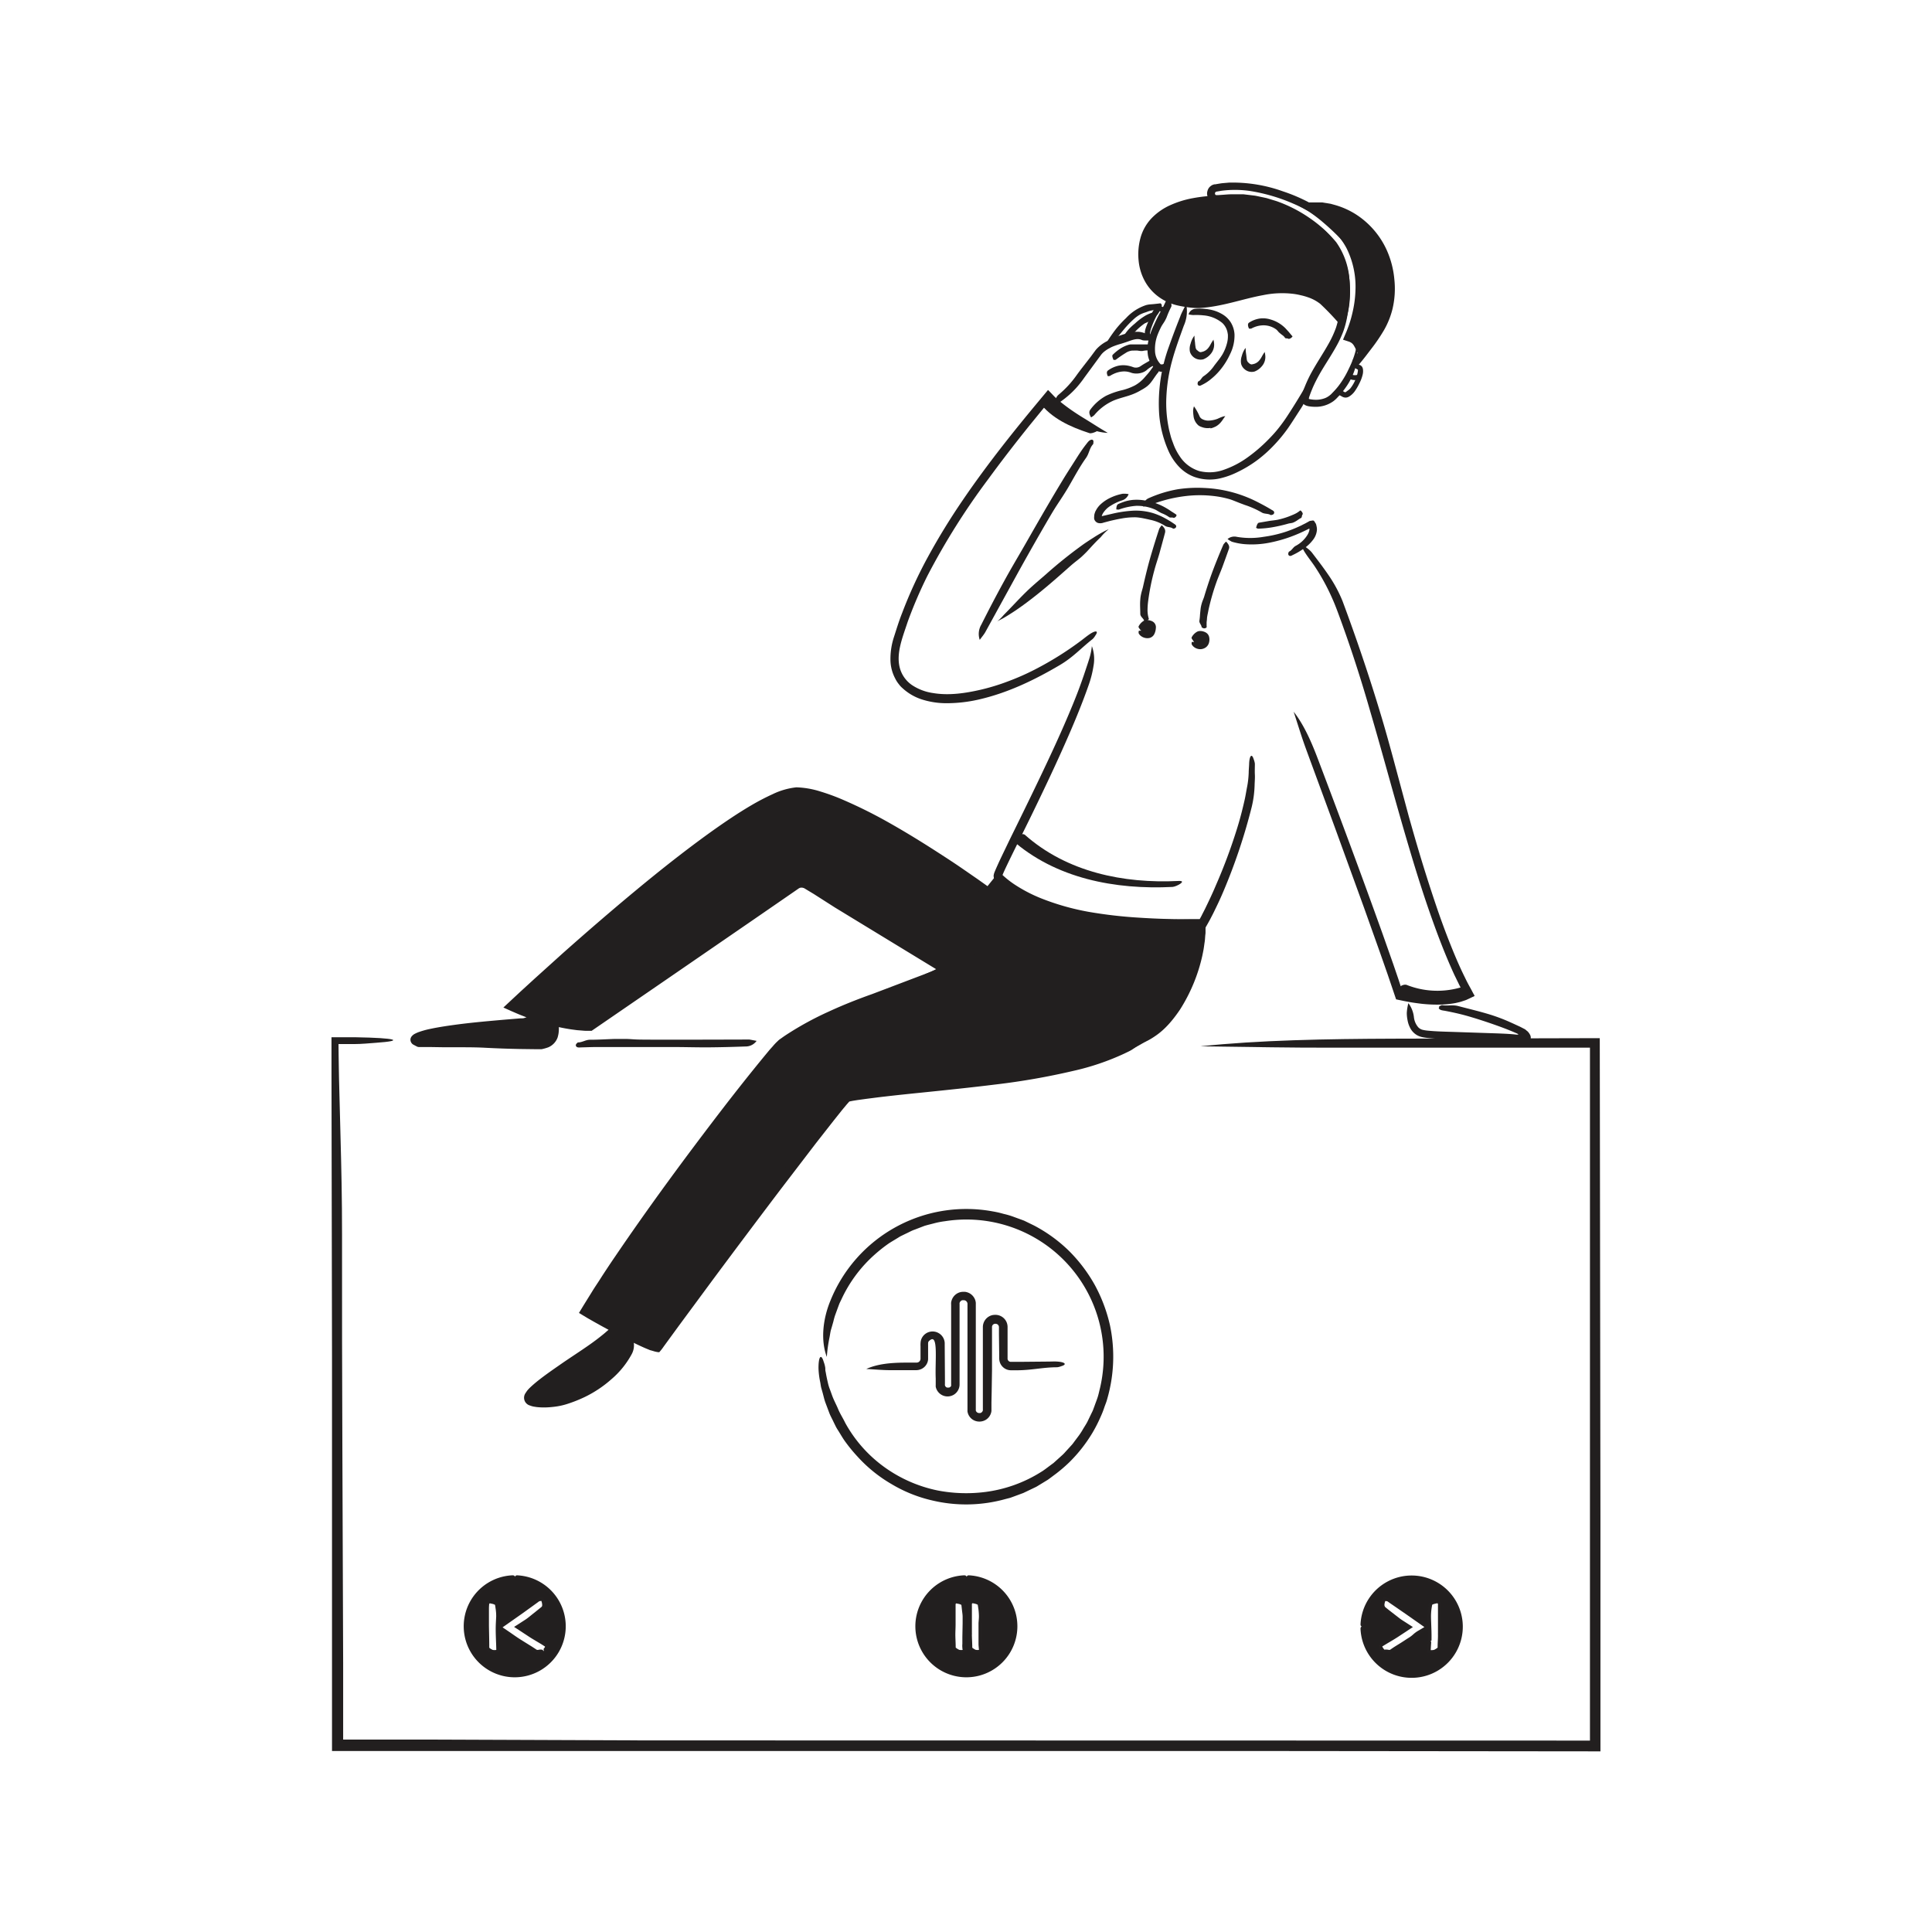 <svg id="Layer_1" data-name="Layer 1" xmlns="http://www.w3.org/2000/svg" width="520" height="520" viewBox="0 0 520 520"><defs><style>.cls-1{fill:#221f1f;}.cls-2{fill:#232020;}</style></defs><title>Notioly v2</title><g id="_61.Listening_to_music" data-name="61.Listening to music"><path class="cls-1" d="M377,267c5.36,2.31,11.78,2.09,17.26.45,1.75-.52,1.28-2.41-.5-1.87a22.41,22.41,0,0,1-15.07-.46c-1.15-.5-3.36,1.16-1.69,1.88Z"/><path class="cls-1" d="M279.68,108.19c3.33,4.44,8.39,6.71,13.54,8.39.8.26,2.86-.91,2.74-1-5-1.64-10.11-3.85-13.38-8.2-.49-.66-3.06.55-2.9.77Z"/><path class="cls-1" d="M138.62,424.45A13.34,13.34,0,1,0,152,437.79,13.34,13.34,0,0,0,138.62,424.45Zm-4.64,20a2.2,2.2,0,0,1-1.48.09c-.14,0-1.35-.67-1.32-1,.06-.61-.28-10.85,0-11.95,0-.16.24-.31.44-.55,1.66.25,2,.54,2,.84a19.73,19.73,0,0,1,.33,3c0,.84-.06,1.69-.12,2.54C133.75,438.63,134.05,444.36,134,444.42Zm12.46-.1c-.1.08-.27.23-.32.2-.48-.29-1.39.27-1.86-.07-.87-.64-4.82-3-5.25-3.34-.14-.11-2.89-2-4.57-3.07,1.68-1.17,4.5-3.16,6.93-4.87,1.91-1.34,3.5-2.47,3.62-2.53a4,4,0,0,1,1-.19c.58,1.61.35,2.18,0,2.52-1.31,1.13-2.64,2.21-4,3.22-.6.43-2.78,1.78-2.78,1.78l3.86,2.53c.63.4,4,2.38,4.07,2.48C147.29,443.31,146.93,444,146.44,444.32Z"/><path class="cls-2" d="M139.16,424.94a12.9,12.9,0,1,1-1.23,0c.9,0,.94-1-.05-.94a13.73,13.73,0,1,0,1.32,0C138.41,424,138.45,424.91,139.16,424.94Z"/><path class="cls-2" d="M134.46,444.22c0-2.48-.24-4.94-.12-7.33l.09-1.88a13.19,13.19,0,0,0-.12-1.88c0-.31-.08-.62-.13-.93l-.09-.49a1,1,0,0,0-.49-.63,3.33,3.33,0,0,0-1-.37c-.35-.08-.51-.11-1.2-.22l-.4.46a1,1,0,0,0-.15.18.78.78,0,0,0-.15.32,11.58,11.58,0,0,0-.1,1.59v1.49l0,3c0,2,.09,3.95.09,5.95a.93.93,0,0,0,.35.7,2.86,2.86,0,0,0,.41.32c.13.09.27.17.41.25a2.54,2.54,0,0,0,.51.23,3.31,3.31,0,0,0,1.47,0,.33.33,0,0,0,.12-.57c-.2-.14-.26-.37-.35-.34a2.66,2.66,0,0,1-1,0l-.28-.14-.35-.21a2.45,2.45,0,0,1-.29-.23l0,0c0-2-.06-4-.09-5.93l0-3v-1.48a13.57,13.57,0,0,1,.07-1.37c-.09.09.25-.28.16-.18l.61.13a2.82,2.82,0,0,1,.73.25l.07.05.07.42.13.89a13.44,13.44,0,0,1,.11,1.79l-.09,1.8c-.12,2.51.09,5,.12,7.39C133.55,444.18,134.41,444.8,134.46,444.22Z"/><path class="cls-2" d="M147,444.43a2.6,2.6,0,0,0,.47-.7c.11-.19.27-.87-.11-1.12a2.41,2.41,0,0,0-.38-.28l-.29-.18-.59-.35-2.33-1.4c-.75-.45-1.51-1-2.27-1.47l-1.46-1,1.9-1.22c.76-.52,1.44-1.13,2.16-1.69l2.14-1.71a1.62,1.62,0,0,0,.52-.79,2.48,2.48,0,0,0,0-.85,5.7,5.7,0,0,0-.14-.74c0-.14-.06-.18-.12-.4l-.22-.64-.81.11a3.42,3.42,0,0,0-.48.08,1.42,1.42,0,0,0-.29.1l-.18.13-.36.25-1.43,1-2.84,2-6,4.21-.35.24a2.22,2.22,0,0,0,.32.24l.71.48.75.51,1.42.95,1.41,1,.74.5.73.47,2.91,1.81c.5.32.92.59,1.45.95a1.7,1.7,0,0,0,1.15.09c.31-.05.52-.12.69,0a.43.43,0,0,0,.19,0,.45.45,0,0,0,.46-.34.49.49,0,0,0-.12-.32.58.58,0,0,0-.27-.2.18.18,0,0,1-.09-.11,2.35,2.35,0,0,0-1,0,1,1,0,0,1-.53,0c-.41-.28-.95-.63-1.42-.93l-2.91-1.81-.71-.46-.68-.46-1.44-1L135.27,438l5.24-3.68,2.78-2,1.38-1,.34-.25.17-.12.12,0,.36-.06h.05l.08.25a3.25,3.25,0,0,1,.12.59,1.59,1.59,0,0,1,0,.5.61.61,0,0,1-.23.33l-2.1,1.69c-.71.55-1.38,1.15-2.13,1.65l-2.67,1.72-.29.18s-.12.07-.1.1l.14.09.57.37.81.53,1.14.75c.76.49,1.49,1,2.29,1.48l2.34,1.4,1,.64,0,.11a1.32,1.32,0,0,1-.29.42C146.14,444,146.58,444.83,147,444.43Z"/><path class="cls-1" d="M366.64,437.79A13.34,13.34,0,1,0,380,424.45,13.33,13.33,0,0,0,366.64,437.79Zm18.11,3.9c.13-1.4-.15-6.06-.12-6.9a19.73,19.73,0,0,1,.33-3c.05-.3.39-.59,2.05-.84.2.24.39.39.43.55s-.08,7.52.06,8.39c0,.31-.14,2.95-.08,3.56,0,.34-1.19,1-1.32,1a2.19,2.19,0,0,1-1.48-.09A26.84,26.84,0,0,1,384.75,441.69ZM371.46,443c.05-.1,3.44-2.08,4.06-2.48l3.86-2.53s-2.17-1.35-2.77-1.78c-1.39-1-2.72-2.09-4-3.22-.38-.34-.61-.91,0-2.52a4.13,4.13,0,0,1,1.05.19c.12.06,1.71,1.19,3.61,2.53l6.93,4.87c-1.67,1.1-3,1.69-3.68,2.44-.49.57-5.26,3.33-6.13,4-.47.34-1.23-.19-1.86.07C372.25,444.57,371.31,443.31,371.46,443Z"/><path class="cls-2" d="M367.13,437.25a12.93,12.93,0,1,1,0,1.23c0-.9-1-1-.94,0a13.77,13.77,0,1,0,0-1.32C366.15,438,367.1,438,367.13,437.25Z"/><path class="cls-2" d="M384.27,441.86l-.09,1.29,0,.66v.39a1.45,1.45,0,0,0,0,.3l.05.13s0,0,0,.07l0,.06a1.15,1.15,0,0,0,.63.26,3.27,3.27,0,0,0,1.28,0,2.15,2.15,0,0,0,.52-.24,3.45,3.45,0,0,0,.41-.25,2.34,2.34,0,0,0,.42-.32,1,1,0,0,0,.35-.7c0-1.06.06-2.08.08-3.15a3.87,3.87,0,0,0,0-.47,3.49,3.49,0,0,1,0-.35l0-.78v-6.29c0-.28,0-.49,0-.84a1,1,0,0,0-.29-.6l-.18-.19-.26-.3-.63.1-.38.08a6.12,6.12,0,0,0-.78.22,1.32,1.32,0,0,0-.86.7,1.21,1.21,0,0,0-.05.18l0,.09,0,.19-.06.37a16.4,16.4,0,0,0-.21,3.06c.05,2,.18,4,.13,5.93,0,.31.92.43.94,0,.05-2-.08-4-.13-6a15.56,15.56,0,0,1,.2-2.88l.11-.64a.8.8,0,0,1,.3-.16,5.74,5.74,0,0,1,.66-.18l.45-.09.09.11c.09.1.07.07.06.07V434l0,3.16v1.58l0,.8a3.34,3.34,0,0,0,0,.43c0,.08,0,.19,0,.33,0,1-.11,2.1-.09,3.14l-.05.05a1.82,1.82,0,0,1-.29.22l-.34.21a2.07,2.07,0,0,1-.29.14,2.43,2.43,0,0,1-.61.07l-.28,0h0l.05-.89.08-1.27C385.23,441.67,384.29,441.58,384.27,441.86Z"/><path class="cls-2" d="M371.06,443.48a3.58,3.58,0,0,0,.54.9l.17.2.1.1.16.14a.88.88,0,0,0,.4.17,2.87,2.87,0,0,0,.34-.06,2.86,2.86,0,0,1,.76.07,1.9,1.9,0,0,0,.6,0,1.29,1.29,0,0,0,.6-.28c1-.65,2-1.28,3.08-1.92l1.55-1a8.67,8.67,0,0,0,1.54-1.15,7.59,7.59,0,0,1,1.39-1l.78-.47.85-.52.75-.48.19-.12c.05,0,.19-.08.07-.13l-.37-.26-1.1-.78-1.49-1-3-2.1-3-2.11-1.53-1.06-.38-.27a1.48,1.48,0,0,0-.46-.25,3,3,0,0,0-.53-.1l-.83-.11c-.13.39-.29.85-.32,1a5,5,0,0,0-.15.67,1.92,1.92,0,0,0,.35,1.57,3.64,3.64,0,0,0,.52.45l.5.4,1,.79,2,1.58c.67.51,1.41.93,2.11,1.4l.31.19-.59.39-2.1,1.37c-1.37.91-2.84,1.72-4.27,2.62-.53.34.09,1.08.5.79,1.4-.88,2.87-1.68,4.29-2.62l2.1-1.38,1.51-1,.26-.17c0-.06-.15-.11-.21-.17l-.53-.34-.75-.48c-.69-.46-1.41-.87-2.07-1.37l-2-1.55-1-.78-.48-.39a5.3,5.3,0,0,1-.43-.36,1,1,0,0,1-.13-.82c0-.17.07-.36.12-.55l.06-.2H373a1.58,1.58,0,0,1,.37.06,1.28,1.28,0,0,1,.32.2l.37.26,1.46,1,3,2.07,3,2.1,1.49,1.05.37.26h0l-1.5.89a7.93,7.93,0,0,0-1.57,1.13,8.1,8.1,0,0,1-1.38,1l-1.54,1c-1,.65-2.07,1.25-3.11,2-.19.13-.13.09-.21.11a.89.89,0,0,1-.31,0,3.65,3.65,0,0,0-1.05-.07c0,.23-.53-.49-.69-.86,0-.14-.27,0-.48-.16a.26.26,0,0,0-.34.08A.45.45,0,0,0,371.06,443.48Z"/><path class="cls-2" d="M365.59,100.8a2.3,2.3,0,0,1-1.8,0s-.15.29-.29.6-.27.6-.26.6a3.6,3.6,0,0,0,2.86,0,6,6,0,0,0-.24-.61C365.73,101.1,365.59,100.8,365.59,100.8Z"/><path class="cls-1" d="M322.27,94.28a2.69,2.69,0,0,0,.39.33,1,1,0,0,0,.43.17,1.11,1.11,0,0,0,.38-.06,2.93,2.93,0,0,0,1.75-1.08,5.68,5.68,0,0,0,.6-.93,14.62,14.62,0,0,1,.78-1.28c.1-.13,0-.12,0,0s.12.42.14.73a3.86,3.86,0,0,1-.94,3.18,4.87,4.87,0,0,1-1.93,1.37,3,3,0,0,1-3.59-2,4,4,0,0,1,.16-2.18,6.87,6.87,0,0,1,.53-1.4l.16-.28a5.18,5.18,0,0,1,.37-.53s0,0,0,0a2.47,2.47,0,0,0,0,.45,13.46,13.46,0,0,0,.14,1.41,12.27,12.27,0,0,0,.14,1.24,1.31,1.31,0,0,0,.43.86Z"/><path class="cls-1" d="M336,97.57a1.8,1.8,0,0,0,.38.33,1.16,1.16,0,0,0,.43.18,2,2,0,0,0,.39-.06A2.88,2.88,0,0,0,339,96.93a6,6,0,0,0,.61-.93,13.61,13.61,0,0,1,.78-1.27c.09-.13,0-.13,0,0s.11.41.13.72a3.78,3.78,0,0,1-.94,3.18,4.73,4.73,0,0,1-1.93,1.37,2.88,2.88,0,0,1-2.66-.62,2.8,2.8,0,0,1-.92-1.38,4,4,0,0,1,.16-2.18,6.33,6.33,0,0,1,.53-1.4l.15-.28c.21-.35.34-.44.37-.52a.17.17,0,0,0,0,0,2.35,2.35,0,0,0,0,.44c0,.46.08,1,.14,1.42s.1.89.15,1.23a1.34,1.34,0,0,0,.42.86Z"/><path class="cls-1" d="M319.26,81.79a9.65,9.65,0,0,1-.65,5.91c-1.13,3.15-2.3,6.29-3.15,9.45a44.2,44.2,0,0,0-1.53,9.66,33.56,33.56,0,0,0,.62,8.32c.12.69.32,1.35.48,2s.39,1.33.66,2a15.09,15.09,0,0,0,1.81,3.64,9.56,9.56,0,0,0,5.26,4,11.31,11.31,0,0,0,6.72-.36,24.5,24.5,0,0,0,6.3-3.3,41.72,41.72,0,0,0,5.5-4.71c1-1,2-2.09,2.87-3.2a42.29,42.29,0,0,0,2.5-3.49c1.53-2.34,3-4.73,4.41-7.13a12.7,12.7,0,0,1,.72-1.2c.72-.95,1.33-.92,1.25.05a1.71,1.71,0,0,1-.12.68c-1.09,1.88-1.41,3.73-2.67,5.67s-2.28,3.58-3.52,5.39a40.84,40.84,0,0,1-4.16,5,34.86,34.86,0,0,1-3.9,3.48,32.52,32.52,0,0,1-5.75,3.49,20.86,20.86,0,0,1-4,1.48,12.43,12.43,0,0,1-7.59-.31,11,11,0,0,1-3.94-2.63,15.11,15.11,0,0,1-2.81-4.15,30.52,30.52,0,0,1-2.57-9.92,44.42,44.42,0,0,1,2.6-18.28c1.67-4.71,2.95-7.82,3.06-8.13C318,84.22,318.54,83.3,319.26,81.79Z"/><path class="cls-1" d="M361.07,87.86s0,0,0,0c-2-4.43-4.28-8-9.44-9.54-10.35-3-19,2.73-29,3.48a23,23,0,0,1-7.39-1.17c-4.61-1.81-7.69-6-7.9-11.71-.56-15.64,18.79-15.48,22.13-15.6a55.7,55.7,0,0,1,10.76,1c3.53.57,13.73,5.92,16.38,8.7C363.68,70.38,363.15,78.65,361.07,87.86Z"/><path class="cls-1" d="M326.22,54.8a29.34,29.34,0,0,0-10.81,2.51,13.37,13.37,0,0,0-4.26,3.18,10.92,10.92,0,0,0-2.36,4.66,14.88,14.88,0,0,0,.42,7.78,11,11,0,0,0,4,5.43,11.31,11.31,0,0,0,3.05,1.57,19.55,19.55,0,0,0,3.48.76q.9.12,1.8.18l.87,0c.22,0,.58-.05.87-.07a29.74,29.74,0,0,0,3.62-.51c2.41-.45,4.81-1.11,7.24-1.74,4.28-1.11,8.79-2.25,13.37-1.83.73,0,1.46.18,2.18.27s1.44.32,2.16.48a13.6,13.6,0,0,1,4.09,1.9,15.89,15.89,0,0,1,5.31,7,3.6,3.6,0,0,1,.29.94.63.63,0,0,1,0,.25v0h0l-.43.19h0l.23-.11h-.09a1.76,1.76,0,0,1-.27-.14,4.93,4.93,0,0,1-.73-.62,69.7,69.7,0,0,0-4.91-5.1A11.13,11.13,0,0,0,352,80a16.4,16.4,0,0,0-1.92-.54,16.82,16.82,0,0,0-2-.37,25.34,25.34,0,0,0-8.17.36c-5.49,1-11.08,3.13-17.16,3.46a19.24,19.24,0,0,1-2.81-.18c-.9-.11-1.81-.26-2.71-.46A13.81,13.81,0,0,1,312,80a12.85,12.85,0,0,1-3.84-4.29,14.24,14.24,0,0,1-1.69-5.46,16.78,16.78,0,0,1,.48-6.18,12.51,12.51,0,0,1,3.1-5.44,16.08,16.08,0,0,1,5.09-3.48,26.19,26.19,0,0,1,5.79-1.79,44.11,44.11,0,0,1,7.32-.75,44.83,44.83,0,0,1,7.32.29c.92.11,1.83.24,2.74.38l1.36.22.68.11.72.16a32.69,32.69,0,0,1,5.21,2.07,59.52,59.52,0,0,1,9.53,5.58,11.65,11.65,0,0,1,1.63,1.5c.48.54,1,1.06,1.4,1.64l.66.86.59.9a19.36,19.36,0,0,1,1.07,1.88,21.24,21.24,0,0,1,2.15,8.34,27.89,27.89,0,0,1,0,3.77,24.25,24.25,0,0,1-.79,4.9,4.71,4.71,0,0,1-1,2,4.2,4.2,0,0,1-.52.56c-.55.33-.42-1.57,0-4.84.56-4.82.39-9.87-1.9-14.15l-.42-.8c-.15-.26-.33-.51-.49-.76a13.79,13.79,0,0,0-1.06-1.48,17.41,17.41,0,0,0-1.19-1.41,8.24,8.24,0,0,0-1.26-1.18,47,47,0,0,0-6.47-4A55.4,55.4,0,0,0,343,56.69a20.08,20.08,0,0,0-2.56-.89c-.35-.09-.86-.17-1.34-.24l-1.44-.23a56.12,56.12,0,0,0-5.71-.59c-1.85-.07-3.84,0-5.73.11Z"/><path class="cls-1" d="M363.94,98.37c.62-.61.95-.61,1.21-.5l.84.38-.19-.07a1.28,1.28,0,0,1,.87.65,1.88,1.88,0,0,1,.19.73,3.87,3.87,0,0,1-.07,1.15,10,10,0,0,1-.91,2.46,13.86,13.86,0,0,1-1.11,1.94A5.17,5.17,0,0,1,363,106.8a1.82,1.82,0,0,1-.94.21,2,2,0,0,1-.91-.31c-.34-.2-.7-.38-1.05-.56-.06,0-.14,0-.17-.11s.06-.51.31-.68c.06,0,.14-.11.17-.1.27.15.73-.13,1,0l.39.23.2.1c.07,0,.05,0,.07,0a.79.79,0,0,0,.3-.17l.42-.31a4.88,4.88,0,0,0,.62-.52,9.78,9.78,0,0,0,1.53-2.72,8.15,8.15,0,0,0,.52-1.9,1.6,1.6,0,0,0,0-.56s0,0,0,0l.08-.07,0,0c.05-.07,0,0,0,.06l.43.38-.64-.36-1.05-.58A3.08,3.08,0,0,1,363.94,98.37Z"/><path class="cls-1" d="M313.13,97.94a1.28,1.28,0,0,1,.64,1.24,1.09,1.09,0,0,1-.82.84,1.87,1.87,0,0,1-1-.08,3.11,3.11,0,0,1-.87-.53,6.25,6.25,0,0,1-1-1.08,6.84,6.84,0,0,1-1.1-2.6,11,11,0,0,1,.24-4.56,18.06,18.06,0,0,1,1.31-3.56c.5-1.12,1-2.19,1.59-3.26l1-1.88c.31-.61.58-1.23.86-1.83.05-.11.06-.23.15-.3.25-.19.77,0,1,.38.06.08.17.2.15.25-.22.48.21,1.18-.07,1.66a25.76,25.76,0,0,0-1.22,2.8,11,11,0,0,1-.55,1.08c-.27.45-.58.87-.83,1.31a22.76,22.76,0,0,0-1.08,2.39,10.62,10.62,0,0,0-.66,4.12,5.41,5.41,0,0,0,1.27,3.44c.07.09.16.17.21.23l.1.07a.14.14,0,0,0,.1,0,.24.24,0,0,0,.11,0l.14,0h.12Z"/><path class="cls-1" d="M310.47,90.61c-.5.69-.79.75-1,.68s-.22-.05-.46-.14a1.19,1.19,0,0,1-.66-.59,2,2,0,0,1-.16-.44c0-.13,0-.24-.05-.36a3.63,3.63,0,0,1,.17-1.23c.2-.68.5-1.33.76-2s.45-1.14.7-1.7a7.87,7.87,0,0,1,1-1.75,2.25,2.25,0,0,1,.62-.51,1.4,1.4,0,0,1,1-.14l1.1.37c.06,0,.12,0,.16.06s0,.5-.22.72c0,0-.11.13-.14.13-.25-.09-.62.27-.88.15s-.3-.11-.34-.06,0,0,0,.08l-.13.2-.24.37c-.14.21-.31.41-.44.63A21.14,21.14,0,0,0,310,87.9a8.72,8.72,0,0,0-.48,1.72,1.06,1.06,0,0,0,0,.26.31.31,0,0,0,0,.07.13.13,0,0,0,.06,0l.55.23A2.31,2.31,0,0,1,310.47,90.61Z"/><path class="cls-1" d="M365.32,93.47c-.32,0-.19,0-.21,0v0l0,0s0,.09.05.14.05.2.07.31.06.43.08.65a10.22,10.22,0,0,1,0,1.36,13.17,13.17,0,0,1-.45,2.8,17.61,17.61,0,0,1-2.52,5.36,22.94,22.94,0,0,1-1.54,2c-.26.33-.58.62-.86.93a8,8,0,0,1-1,.92,8.1,8.1,0,0,1-5.16,1.55,10.22,10.22,0,0,1-1.33-.11l-.36-.06-.43-.12a2.38,2.38,0,0,1-.92-.56,1.76,1.76,0,0,1-.48-1,3.06,3.06,0,0,1,.05-1,9.62,9.62,0,0,1,.4-1.3,35.78,35.78,0,0,1,2-4.57c1.56-2.92,3.41-5.6,4.94-8.36a27.24,27.24,0,0,0,1.94-4.23,25.23,25.23,0,0,0,1-4.52,35.81,35.81,0,0,0,.44-8.05,19.07,19.07,0,0,0-2.08-7.55,8.84,8.84,0,0,0-.48-.85l-.25-.42-.26-.35c-.39-.51-.84-1-1.29-1.5a35,35,0,0,0-9.7-7.22,34.18,34.18,0,0,0-6.48-2.5c-1.13-.25-2.26-.53-3.4-.71l-1.73-.2a11.24,11.24,0,0,0-1.74-.14l-1.74,0-.87,0-.87.07-1.74.13-.9.06a2.35,2.35,0,0,1-2.5-3.06,2.35,2.35,0,0,1,.83-1.27,2.45,2.45,0,0,1,.66-.38l.34-.11.25,0c.62-.1,1.24-.22,1.86-.3l1.86-.16a40,40,0,0,1,14.47,2.34,45.85,45.85,0,0,1,6.77,2.85,33.28,33.28,0,0,1,5.95,4.39q1.62,1.43,3.13,3a18.74,18.74,0,0,1,2.83,3.44,20.42,20.42,0,0,1,2.82,8.41,33.38,33.38,0,0,1-.16,8.36A44.41,44.41,0,0,1,364.85,90c0,.06,0,0,0,0s0,0,0,0a4.65,4.65,0,0,1,.8.69,3.26,3.26,0,0,1,.84,1.69,1.43,1.43,0,0,1-.11.91c-.21.27-.37-.13-.86-.87a6.47,6.47,0,0,0-.89-.85,4,4,0,0,0-.64-.48,9.25,9.25,0,0,0-.88-.47c.05-.23.16-.48.23-.73l.12-.38.08-.31c.1-.4.2-.81.28-1.21.17-.81.31-1.62.43-2.44.24-1.63.43-3.31.65-5.17a23.81,23.81,0,0,0-1.25-11.63A14.88,14.88,0,0,0,360.56,64c-1.4-1.43-2.89-2.82-4.42-4.12A39.31,39.31,0,0,0,352.36,57a30,30,0,0,0-4.19-2.15,47.82,47.82,0,0,0-11.74-3.45,28.3,28.3,0,0,0-7.63-.06l-1.36.23a.51.51,0,0,0-.4.33.53.53,0,0,0,.1.52.31.31,0,0,0,.19.09h.21l.44,0c1.18-.06,2.41-.22,3.69-.22l2,0,1,0,1,.12,2.07.25c.7.12,1.39.29,2.1.43l1.07.23,1.05.32c.71.23,1.43.41,2.14.68a37.51,37.51,0,0,1,8.28,4.29,34.78,34.78,0,0,1,7.25,6.56,19.71,19.71,0,0,1,3.52,9.46,35.58,35.58,0,0,1-.43,9.81,24.24,24.24,0,0,1-1.15,4.7,29.07,29.07,0,0,1-2,4.25c-1.49,2.66-3.11,5-4.44,7.37-.66,1.17-1.24,2.32-1.75,3.46-.24.58-.47,1.13-.69,1.71l-.29.82a4.24,4.24,0,0,0-.12.51.18.18,0,0,0,.06.14l.07,0a2.33,2.33,0,0,0,.25.06,9,9,0,0,0,1.48.14,6.78,6.78,0,0,0,2.66-.51,5,5,0,0,0,1-.6c.16-.12.3-.24.44-.36l.43-.45a20.32,20.32,0,0,0,1.51-1.7,24.5,24.5,0,0,0,2.53-4.05c.43-.89.87-1.77,1.28-2.82.2-.53.41-1.09.6-1.72.09-.31.19-.64.27-1,.05-.17.08-.35.12-.53l0-.26,0-.11V93.5S365,93.5,365.32,93.47Z"/><path class="cls-1" d="M365.48,95.41c.18-.66.56-4.16-2.05-4.87l.37-.86c3.39-8.17,3.87-19.07-2.54-26.51a39.86,39.86,0,0,0-9.64-7.82c11.36-1.44,22.71,7.59,23.09,21.53.27,9.7-4.77,13.87-10,20.76A16.28,16.28,0,0,0,365.48,95.41Z"/><path class="cls-1" d="M368,62.9a19.43,19.43,0,0,0-6.16-4.7,19.11,19.11,0,0,0-3.66-1.34,5.11,5.11,0,0,0-1-.2l-.48-.08-.16,0a3.65,3.65,0,0,0-.49-.06,2.25,2.25,0,0,0-.45,0,.68.68,0,0,0-.19,0l.2.1a4.33,4.33,0,0,1,.47.33l1.22,1c.69.59,1.37,1.19,2,1.82A26.92,26.92,0,0,1,363,63.89a22.35,22.35,0,0,1,2.56,5,26.24,26.24,0,0,1,1.24,5.38,32.34,32.34,0,0,1-.42,9.68,32.82,32.82,0,0,1-.9,3.61c-.17.59-.37,1.18-.59,1.76l-.22.57c0,.1-.14.24-.08.3l.22.1.08.05.28.23a4,4,0,0,1,.86,1.3,5.78,5.78,0,0,1,.32,2.76c-.07.67-.32,1-.51.93s-.37-.39-.6-.87a14.13,14.13,0,0,0-.85-1.7,2.74,2.74,0,0,0-.61-.68c-.06,0-.1-.08-.16-.11l-.42-.21-1.72-.56.35-.84.61-1.43.33-.86c.18-.46.34-.92.49-1.39.31-.93.56-1.88.78-2.84a30.16,30.16,0,0,0,.78-5.83,23.22,23.22,0,0,0-2.36-11.36A19.39,19.39,0,0,0,358,61.25c-.92-.84-1.88-1.65-2.87-2.41a25.48,25.48,0,0,0-2.76-1.91c-.5-.32-1.19-.67-1.77-1l-1.9-1-.23-.13a2.62,2.62,0,0,0,.42-.12l.12,0a.36.36,0,0,1,.22,0l1.59-.11,1.58-.09h3.07c.27,0,.53,0,.81.07l.79.12,1.07.18,1.05.29a21.16,21.16,0,0,1,7.65,3.92,22.46,22.46,0,0,1,6.45,8.36,24.59,24.59,0,0,1,2,7.75,23.63,23.63,0,0,1-.5,8,22,22,0,0,1-2.3,5.71,47.22,47.22,0,0,1-3.4,5l-1.59,2.08c-.88,1.12-1.5,1.9-2,2.42l-1.55-.89A3.18,3.18,0,0,1,365,95.81a4.82,4.82,0,0,1,.52-.33c.45-.16.47.76,0,2.52L364,97.08c.18-.29.39-.6.62-.94,2-3,4.41-5.74,6.13-8.78a18.85,18.85,0,0,0,2.52-10,21.9,21.9,0,0,0-5.32-14.45Z"/><path class="cls-1" d="M263.7,172.22a4.93,4.93,0,0,1,.44-4.13q3-6,6.22-11.85c1.84-3.37,3.82-6.66,5.73-10,3.28-5.74,6.56-11.47,10-17.12,1-1.66,2.08-3.31,3.15-5s2-3.17,3.24-4.72a5,5,0,0,1,.67-.77c.83-.59,1.28-.21,1.13.52,0,.16,0,.38-.13.47-.95,1.08-1,2.47-1.88,3.68-1.62,2.27-2.95,4.76-4.36,7.2-.56,1-1.15,1.94-1.76,2.89-.77,1.21-1.59,2.4-2.35,3.62-1.05,1.67-5.71,9.69-10,17.47l-8.6,15.65C264.84,170.77,264.37,171.31,263.7,172.22Z"/><path class="cls-1" d="M298.16,116.51c-3.38-.13-6.79-1.72-9.86-3.69q-1.94-1.23-3.78-2.66c-.61-.47-1.21-1-1.79-1.49l-.43-.38c-.05,0-.1-.11-.13,0L277,114.63c-3.77,4.7-7.46,9.46-11,14.31a187.69,187.69,0,0,0-16.46,26.19,118.81,118.81,0,0,0-5.22,12.19c-1.37,4.17-3.15,8.42-2.16,12.35a8.18,8.18,0,0,0,3.29,4.71,13.76,13.76,0,0,0,5.72,2.16c4.17.7,8.57.07,12.82-.91a57.22,57.22,0,0,0,7.42-2.28,65.45,65.45,0,0,0,7.13-3.15,87,87,0,0,0,12.66-7.94c.66-.51,1.35-1.06,2-1.51,1.76-1.19,2.56-1,1.6.32a3.9,3.9,0,0,1-.73.94c-3.09,2.41-5.22,4.88-8.83,7-6.64,3.92-13.71,7.35-21.35,9.16a38.83,38.83,0,0,1-9.41,1.1,21.73,21.73,0,0,1-6.11-.94,14,14,0,0,1-5.51-3.16,5.88,5.88,0,0,1-.92-1,7.8,7.8,0,0,1-1-1.56,11,11,0,0,1-1.27-4.77,19.08,19.08,0,0,1,.86-6.15c.68-2.08,1.35-4.36,2.28-6.7a121.46,121.46,0,0,1,6.89-15,180.26,180.26,0,0,1,9.44-15.4c6.81-10,14.28-19.22,20-26.1l2.72-3.27a2.8,2.8,0,0,1,.22-.25l.25.24.48.49.95,1c.19.19.21.2.31.29l.26.23.5.45c1.35,1.15,2.64,2.08,3.73,2.84,2.19,1.5,3.63,2.31,3.87,2.48C294,113.94,295.57,115,298.16,116.51Z"/><path class="cls-1" d="M284.14,108.66a2.41,2.41,0,0,1,.81-2.45,26.87,26.87,0,0,0,4.78-5.17c1.23-1.71,2.56-3.35,3.82-5l.79-1.07.41-.55a5,5,0,0,1,.51-.61A10.2,10.2,0,0,1,297.63,92l.23-.13h.29l-.51.13A24.84,24.84,0,0,1,303,89.82a9.3,9.3,0,0,1,3.57-.51,6.93,6.93,0,0,1,1.78.45l1.43.58a1.5,1.5,0,0,1,.43.18.69.69,0,0,1-.18,1.1c-.1.06-.23.18-.31.15-.75-.25-1.67,0-2.34-.24-1.22-.57-2.43-.1-3.89.42-.57.2-1.14.38-1.71.56a19.53,19.53,0,0,0-2.16.72,7.52,7.52,0,0,0-1,.49l-.23.12h-.26l.48-.12a8.28,8.28,0,0,0-1.27.81,5.48,5.48,0,0,0-.76.7c-.13.14-.21.26-.35.44l-.43.58-3.88,5.29a30.43,30.43,0,0,1-2.07,2.66,23.71,23.71,0,0,1-2.07,2.07,29.48,29.48,0,0,1-2.32,1.84A8.41,8.41,0,0,1,284.14,108.66Z"/><path class="cls-1" d="M299.7,96.86c-.42-.93-.36-1.24-.17-1.41a12.89,12.89,0,0,1,2-1.62,8.85,8.85,0,0,1,2.13-1,3.41,3.41,0,0,1,.59-.13l.32,0h.23l.9,0c.61,0,1.22,0,1.85,0h2.2c.06,0,.13,0,.18,0s.13.57,0,.9c0,.07-.07.19-.1.19-.26,0-.52.56-.78.52a6.45,6.45,0,0,0-1.51.15,2.49,2.49,0,0,1-.61,0c-.26,0-.53-.08-.8-.1s-.7,0-1.39,0a3.9,3.9,0,0,0-1.81.67,31.84,31.84,0,0,0-2.63,1.81A2.14,2.14,0,0,1,299.7,96.86Z"/><path class="cls-1" d="M298.41,93.35c-.57-.89-.47-1.34-.24-1.69.75-1.15,1.54-2.29,2.41-3.38a29.38,29.38,0,0,1,2.48-2.65,12.69,12.69,0,0,1,5.44-3.52,6.76,6.76,0,0,1,1-.18l1-.08,1.62-.18a.5.5,0,0,1,.27,0,.72.72,0,0,1,.25.88c0,.08-.05.2-.1.21-.44,0-.75.65-1.25.66a7.29,7.29,0,0,0-1.3.14,7.05,7.05,0,0,0-1.09.3,7.93,7.93,0,0,1-.86.3,10.57,10.57,0,0,0-1.12.46,9.15,9.15,0,0,0-1.76,1.27,26.89,26.89,0,0,0-2.63,2.74c-1.74,2.07-3.3,4.2-3.41,4.28A3.58,3.58,0,0,1,298.41,93.35Z"/><path class="cls-1" d="M303.09,91.56c-.67-.77-.66-1.09-.54-1.29A12.13,12.13,0,0,1,304,88.41a17.53,17.53,0,0,1,1.5-1.36,16.28,16.28,0,0,1,2.86-2.14,9.59,9.59,0,0,1,1-.48,5.77,5.77,0,0,1,1.13-.35c.06,0,.14,0,.21,0s.2.54.1.89c0,.08,0,.21-.06.21-.25.06-.31.61-.51.68a2.77,2.77,0,0,0-1.06.65,2,2,0,0,1-.45.26c-.2.11-.44.18-.64.29a15.79,15.79,0,0,0-2.51,2.16c-1,1.06-1.94,2.16-2,2.21A1.85,1.85,0,0,1,303.09,91.56Z"/><path class="cls-1" d="M293.67,112.34c-.68-1.11-.51-1.69-.18-2.12a13,13,0,0,1,4.17-3.67A20.44,20.44,0,0,1,302.1,105a15.58,15.58,0,0,0,3.4-1.29,9.8,9.8,0,0,0,2.68-2.25c.48-.55,1-1.11,1.43-1.71s.85-1.18,1.28-1.77c.07-.1.12-.23.23-.29.31-.16.78.13.95.57,0,.1.13.24.09.28-.33.46-.05,1.25-.44,1.71-.72.84-1.27,1.83-2,2.74a6.78,6.78,0,0,1-1,1,11.47,11.47,0,0,1-1.57,1,14.85,14.85,0,0,1-2.85,1.33c-1.44.51-3.16.88-4.65,1.52a14.2,14.2,0,0,0-5.15,3.92A5.85,5.85,0,0,1,293.67,112.34Z"/><path class="cls-1" d="M298.17,101.25c-.43-.93-.22-1.31,0-1.5a7.56,7.56,0,0,1,3-1.35,6.8,6.8,0,0,1,2.94.14,4.69,4.69,0,0,1,.61.18l.48.16a2.2,2.2,0,0,0,1.56-.19c.19-.1.58-.38.89-.57s.78-.46,1.18-.69.77-.46,1.19-.67c.06,0,.13-.1.21-.09.24,0,.42.45.41.81,0,.08,0,.21,0,.22-.29.14-.28.77-.57.9a7.35,7.35,0,0,0-1.5,1.07,4.49,4.49,0,0,1-.63.4,4.82,4.82,0,0,1-3.31.31,7,7,0,0,0-1.2-.34,5.2,5.2,0,0,0-1.31-.05,7.13,7.13,0,0,0-2.37.64c-.61.28-1,.54-1,.55A2.59,2.59,0,0,1,298.17,101.25Z"/><path class="cls-1" d="M307.69,136.35a2.45,2.45,0,0,1,1.54-2.29,32.79,32.79,0,0,1,7.86-2.39,35,35,0,0,1,7.09-.33A34.35,34.35,0,0,1,336.05,134c1.12.46,2.19,1,3.26,1.56s2,1.08,3,1.69a2.07,2.07,0,0,1,.49.32c.33.39.1.9-.43,1-.12,0-.28.11-.35.06-.73-.47-1.69-.23-2.44-.71a24.11,24.11,0,0,0-4.5-2c-.61-.23-1.23-.45-1.84-.7-.78-.3-1.55-.64-2.35-.88a25.89,25.89,0,0,0-4.27-.84,32.23,32.23,0,0,0-7.37,0,38,38,0,0,0-10.07,2.59C308.79,136.19,308.35,136.21,307.69,136.35Z"/><path class="cls-1" d="M348.19,191.56c2.79,3.55,4.81,8.19,6.57,12.85,5.9,15.57,11.73,31.2,17.35,46.9l2.88,8.17,1.4,4.1,1.13,3.43.86.18,1.54.29c1,.18,2.07.33,3.11.44a32.81,32.81,0,0,0,6.18.13,17.19,17.19,0,0,0,3-.48c.49-.1.94-.29,1.41-.43l.18-.08-.95-1.79-1.43-2.93c-2.6-5.67-4.78-11.48-6.81-17.33s-3.85-11.76-5.6-17.68c-3.51-11.85-6.67-23.78-10.13-35.59-2-7-4.18-13.93-6.58-20.79-.58-1.64-1.16-3.28-1.76-4.91s-1.19-3.24-1.89-4.8a56.86,56.86,0,0,0-4.92-9c-.65-.95-1.39-1.9-2-2.79-1.66-2.38-1.69-3.3.08-1.92a7.27,7.27,0,0,1,1.21,1.09c1.65,2.16,3.14,4.1,4.55,6.17a36.58,36.58,0,0,1,3.78,7c3.72,10,7.12,20,10.16,30.11,1.22,4,2.36,8.14,3.47,12.21l4.2,15.63c.94,3.28,3.38,12.26,7.39,24.1,1,2.95,2.13,6.09,3.4,9.32s2.66,6.6,4.32,9.94c.4.84.83,1.68,1.29,2.5s.75,1.4,1.13,2.1c.47.47-.27.54-.59.74l-1.19.56a4.39,4.39,0,0,1-.55.23l-.37.12-.75.25c-.5.15-1,.25-1.52.37a24.67,24.67,0,0,1-3.08.38,37.65,37.65,0,0,1-6.19-.2c-1-.13-2.05-.26-3.07-.44l-1.53-.29-2.11-.44q-1.11-3.3-2.24-6.62c-.7-2-1.4-4-2.1-6l-4.22-11.85-7.79-21.44c-4.68-12.75-8-21.72-8.28-22.55C350.23,198,349.48,195.53,348.19,191.56Z"/><path class="cls-1" d="M268.41,167.26a14.11,14.11,0,0,0,1.73-1.73c2-2,3.9-4.11,5.92-6.09,1.72-1.7,3.6-3.24,5.43-4.84a122.35,122.35,0,0,1,9.8-7.88c1-.72,2.06-1.4,3.11-2.07a35.41,35.41,0,0,1,3.11-1.8l.55-.26c.48-.2.55-.3.25-.08l-.2.18a13.83,13.83,0,0,0-1.85,1.89c-1.31,1.22-2.51,2.57-3.73,3.89-.5.51-1,1-1.54,1.49-.69.6-1.42,1.14-2.12,1.72-1,.8-5.28,4.78-9.71,8.31-2.2,1.76-4.44,3.41-6.2,4.57s-3,1.87-3.13,1.93C269.43,166.71,269,166.9,268.41,167.26Z"/><path class="cls-1" d="M293.88,173.9a10.1,10.1,0,0,1,.45,5.28,28.56,28.56,0,0,1-1.41,5.47c-2.09,5.95-4.57,11.73-7.14,17.46s-5.27,11.38-8,17c-2.35,4.84-4.81,9.66-7.1,14.48-.28.6-.56,1.21-.8,1.79l-.05.12s0,0,0,0l0,0,.15.15a25.44,25.44,0,0,0,3,2.35A39.84,39.84,0,0,0,280,241.7a66.41,66.41,0,0,0,13.11,3.74A121.86,121.86,0,0,0,306.73,247c4.6.3,9.21.44,13.81.39l1.72,0,.56,0s.06,0,.08,0l.28-.51c.14-.25.27-.5.39-.76l.78-1.52c1-2.07,2-4.15,2.88-6.26a145.16,145.16,0,0,0,5.7-15.26c.78-2.48,1.43-5,2-7.51.3-1.26.48-2.53.73-3.79s.38-2.54.43-3.8c0-.84.11-1.75.12-2.53.11-2.11.72-2.72,1.22-1.1a4.83,4.83,0,0,1,.32,1.2c0,1-.05,2,0,2.95s-.05,1.88-.07,2.83a28.47,28.47,0,0,1-.79,5.91,154.81,154.81,0,0,1-7.63,22.73c-.62,1.47-1.29,2.93-2,4.38-.35.72-.69,1.45-1.07,2.16l-.56,1.08-.64,1.15-.37.65-.19.32s0,.14-.11.13h-.19l-.74,0-.64,0H321.2l-3.06,0c-2-.05-4.08-.13-6.11-.22-1.4-.07-4.08-.19-7.7-.47A106.41,106.41,0,0,1,291,247.29a61,61,0,0,1-16.31-5.6,35.85,35.85,0,0,1-4-2.48c-.65-.47-1.29-1-1.9-1.5-.16-.13-.31-.28-.46-.42a5.32,5.32,0,0,1-.67-.74c-.1-.14-.23-.25-.17-.44a1.05,1.05,0,0,1-.05-.47,4,4,0,0,1,.28-1c1.26-3,2.67-5.74,4-8.57,5.53-11.22,10.88-22.2,14.57-30.66,1.85-4.23,3.31-7.81,4.27-10.42s1.48-4.23,1.58-4.52c.3-.92.62-1.84.95-2.89A17.68,17.68,0,0,0,293.88,173.9Z"/><path class="cls-1" d="M307.57,280.78c-14.39,8.74-56.52,10.82-74.19,13.3a53.83,53.83,0,0,0-5.5.89c-1.25.32-33.11,42.55-51,67.46-2.35-.18-16.62-7.88-19.18-9.51,16.34-27.44,49.94-70.11,52.72-72.15,7.32-5.37,17.9-9.8,25.53-12.45,6.25-2.19,12.51-4.69,18.77-7.19L217,238.26a2.52,2.52,0,0,0-2.56,0l-55.24,38.29c-10.24.15-21.73-5.48-22.25-5.66,0,0,62.66-59.23,78.11-58.36s50.86,27,50.86,27l2.74-3.38c1.73,2,13.34,13.33,54.75,12.25C323.83,259.41,317.35,274.83,307.57,280.78Z"/><path class="cls-1" d="M159.63,274.78q22.2-15.55,44.44-30.95l5.57-3.85,2.79-1.92.69-.48.35-.24.19-.13A3,3,0,0,1,214,237a3.92,3.92,0,0,1,2.54-.36,4.09,4.09,0,0,1,1.22.46l.73.45,1.46.89,2.93,1.78,5.86,3.57,23.42,14.28,3.49,2.12,1.88,1.15.05,0-.07,0-.13,0-.25.1-.52.2-1,.39-6.19,2.37-9.37,3.6c-3.12,1.24-6.25,2.28-9.31,3.51s-6.1,2.53-9.06,4a81.19,81.19,0,0,0-7.6,4.2c-.6.39-1.21.77-1.79,1.19l-.88.61a5.45,5.45,0,0,0-.69.63c-.91.95-1.91,2.1-2.83,3.21-3.76,4.47-7.39,9.08-11,13.71q-10.78,13.89-21,28.24-5.12,7.16-10,14.49c-1.6,2.45-3.21,4.9-4.76,7.38l-1.94,3.15c0,.07-.12.14-.09.19l.2.12.4.24,1.9,1.07c2.56,1.43,5.14,2.8,7.75,4.13,1.3.65,2.61,1.31,3.93,1.91a15.68,15.68,0,0,0,3.29,1.28l10.06-13.77q9.28-12.58,18.71-25.12c6.29-8.34,12.53-16.66,19-24.78.48-.59,1-1.19,1.46-1.77.24-.3.5-.59.76-.89.13-.15.26-.27.48-.5a3.22,3.22,0,0,1,.36-.24l.09-.06h0s0,0,0,0h0l0,0,.21-.07.7-.16.6-.13,1.19-.2,2.35-.32,4.67-.62c3.13-.37,6.25-.71,9.37-1,6.25-.66,12.49-1.3,18.71-2.05s12.43-1.58,18.59-2.66A106.89,106.89,0,0,0,302,282.43c.94-.38,1.77-.65,2.44-.94s1.2-.55,1.63-.73c.86-.36,1.28-.46,1.29-.33s-.39.49-1.17,1.06c-.4.29-.89.62-1.47,1s-1.31.69-2.1,1.08a67.26,67.26,0,0,1-13.87,4.69,187.4,187.4,0,0,1-20.54,3.6c-6.67.83-13.35,1.52-20,2.2-3.34.34-6.66.68-10,1.07-1.66.18-3.29.41-5,.62l-2.47.34-1.19.19-.94.19h0l-.12.12-.59.67-1.2,1.44-2.39,3-4.7,6-9.32,12.18q-9.27,12.23-18.43,24.56l-9.13,12.37-2.27,3.11-1.13,1.55-.57.78-.47.66c-.18.25-.36.47-.55.69l-.28.33c0,.08-.12,0-.19,0l-.21,0c-.28-.06-.59-.1-.85-.18l-.78-.23-.39-.11c-.14,0-.18-.07-.27-.1-.63-.25-1.25-.51-1.84-.78-1.2-.54-2.37-1.11-3.53-1.69-2.32-1.16-4.6-2.37-6.87-3.61q-1.69-.92-3.39-1.89l-1-.57-1.49-.9-.74-.45s-.08,0-.06-.07l.05-.09.11-.18.23-.38.9-1.48,2.16-3.48c.67-1.11,1.4-2.17,2.1-3.26q2.09-3.27,4.28-6.46c9.22-13.58,19.12-27,29.4-40.37,2.57-3.32,5.18-6.64,7.83-9.92,1.32-1.64,2.66-3.27,4-4.89.33-.4.7-.8,1.06-1.2a14.09,14.09,0,0,1,1.15-1.24c.23-.2.45-.45.67-.61l.66-.46c.44-.32.88-.62,1.33-.91a84.75,84.75,0,0,1,11.21-6.12c3.85-1.78,7.78-3.34,11.76-4.75l12.88-4.89,4.53-1.72s.06,0,0,0l-.06,0-.13-.08-.26-.16-.51-.31-2.89-1.76-23.58-14.37L219,240.6l-1.48-.89-.74-.45-.3-.18a1.06,1.06,0,0,0-.25-.09,1.52,1.52,0,0,0-1,0l-.21.11-.35.24-.72.5-11.46,7.9-22.94,15.77L159.75,277.1l-.31.21c-.1.06-.19.17-.33.14l-.76,0c-.51,0-1,0-1.53-.06l-1.52-.12-1.51-.2a49.66,49.66,0,0,1-5.91-1.25c-1.94-.53-3.85-1.15-5.73-1.84-.94-.35-1.87-.71-2.8-1.1l-1.86-.8c-.65-.3-1.37-.61-2-.91l4.64-4.32,3.77-3.45,7.58-6.84c6.42-5.7,12.93-11.33,19.55-16.82s13.37-10.84,20.36-15.86c3.51-2.5,7.08-4.93,10.8-7.12a62.89,62.89,0,0,1,5.75-3,19.43,19.43,0,0,1,6.4-1.85,23.77,23.77,0,0,1,6.53,1.14,55.94,55.94,0,0,1,6.08,2.24A127.21,127.21,0,0,1,238.51,221c4.89,2.73,9.63,5.65,14.28,8.66,2.33,1.5,4.62,3,6.89,4.58l3.39,2.34,2.72,1.93.9-1.12.93-1.15c.35-.42.69-.89,1-1.25.44.49.9,1,1.38,1.42l.36.36.26.2.47.4a22.62,22.62,0,0,0,2.05,1.42l1.06.65,1.11.59c.73.42,1.5.75,2.27,1.1s1.54.67,2.33,1,1.57.62,2.38.86l2.41.76,2.46.64a107.59,107.59,0,0,0,20.09,2.85l2.14.13,2.14.05,4.26.1,4.27-.05,2.49,0,1.81,0h.11s0,.06,0,.09v1.47c0,.52,0,1,0,1.55s0,.7-.06,1.05c-.06.67-.08,1.32-.18,1.95s-.17,1.25-.27,1.85-.23,1.17-.34,1.74a45.31,45.31,0,0,1-6,14.53c-2.86,4.25-5.18,6.2-7.17,7.47a16,16,0,0,1-2.72,1.46c-.49.19-.42,0,.15-.53.28-.27.71-.59,1.21-1s1.11-1,1.76-1.69a41.5,41.5,0,0,0,8.89-14.9,42.36,42.36,0,0,0,2.07-8.3c.09-.7.21-1.41.23-2.12s.12-1.61.09-1.69v-.4s0-.08,0-.1H322l-1.58,0-4.48.07-4.5-.1-2.26-.06-2.26-.14c-1.5-.11-3-.16-4.52-.32a99.67,99.67,0,0,1-18.06-3.17,58.37,58.37,0,0,1-8.77-3.27,39.66,39.66,0,0,1-4.16-2.33c-.66-.48-1.34-.91-2-1.45l-.54-.44,0,0-2.6,3.22-2.94-2.14-1.75-1.23L258,236c-2.36-1.61-4.74-3.2-7.15-4.75-4.81-3.11-9.72-6.1-14.75-8.85a89.74,89.74,0,0,0-15.53-7,27.66,27.66,0,0,0-4-1,8.45,8.45,0,0,0-1-.12,5.17,5.17,0,0,0-.92-.06,8.41,8.41,0,0,0-1.79.24,32.8,32.8,0,0,0-7.58,3.26,159.81,159.81,0,0,0-17.8,12c-5.75,4.35-11.37,8.9-16.92,13.54s-11,9.38-16.44,14.19q-4.07,3.6-8.08,7.26l-6.25,5.74.05,0,.39.17c.89.37,1.79.72,2.69,1.05,1.81.67,3.65,1.26,5.5,1.77a49.38,49.38,0,0,0,5.6,1.19l1.41.19,1.4.12c.47.05.94,0,1.4.05s1,.15,1.34-.26Z"/><path class="cls-1" d="M271,254.17c0,1.48-.4,1.94-.89,2.17q-2.46,1.19-5,2.2c-1.44.57-2.94,1-4.4,1.56l-7.5,2.86c-.74.29-1.49.55-2.22.85s-1.39.61-2.08.91c-.12.06-.22.15-.36.14-.36,0-.66-.58-.61-1.1,0-.12,0-.3.06-.33.54-.23.69-1.15,1.28-1.35a32.86,32.86,0,0,0,3.13-1.47,11.07,11.07,0,0,1,1.29-.49c.56-.17,1.15-.28,1.71-.45,1.54-.47,14.14-5.39,14.48-5.48A5.27,5.27,0,0,1,271,254.17Z"/><path class="cls-1" d="M149.73,274.18l-1.34,4.55a2.92,2.92,0,0,1-1.92,1.77c-.32.1-.68.19-1,.27H112.6c-7-2.85,20.74-5.77,28.2-5.88a3.18,3.18,0,0,0,2.7-1.58l.4-.61Z"/><path class="cls-1" d="M118.94,278.72c-1,.17-2,.35-3,.57a17.61,17.61,0,0,0-2.78.81,2.55,2.55,0,0,0-.43.23s0,0,0,0a2.29,2.29,0,0,0-.23-.21.65.65,0,0,0-.18-.15c-.16-.09-.18-.13-.29-.15s-.11,0,0,0a1.17,1.17,0,0,0,.55-.38l.15-.15.07,0c.17.09.15.1.22.12l3,.05,4.63,0,16.31.37c2.41,0,4.83,0,7.23,0l1.15,0a.91.91,0,0,0,.34-.07l.53-.15a2,2,0,0,0,1.23-.93,2.1,2.1,0,0,0,.15-.31l.15-.53.35-1.1c.23-.73.49-1.46.77-2.18.34-.89.9-.6,1.25.35a5.55,5.55,0,0,1,.31,1.84,7.71,7.71,0,0,1-.06,1.16,4.44,4.44,0,0,1-.1.62l-.07.31-.1.38a4.57,4.57,0,0,1-2.48,2.65,10.88,10.88,0,0,1-1.39.42,3.67,3.67,0,0,1-.51.11h-1.06l-4.71-.06c-3.14-.06-6.3-.17-9.46-.34-3.79-.2-7.73-.09-11.6-.14l-3.2-.05-1.59,0h-1.33a1.22,1.22,0,0,1-.61-.17,5.74,5.74,0,0,1-.51-.27A3.5,3.5,0,0,1,111,281a2.85,2.85,0,0,1-.27-.32,1.54,1.54,0,0,1-.22-.52,1.43,1.43,0,0,1,0-.65,1.65,1.65,0,0,1,.22-.48,2.68,2.68,0,0,1,1-.82c.29-.15.57-.27.84-.38a23.83,23.83,0,0,1,3.21-.9c2.62-.55,5.23-.92,7.84-1.26,4-.51,7.95-.85,11.89-1.2l4.58-.38c.37,0,.81,0,1-.09a2.4,2.4,0,0,0,.74-.3,2.31,2.31,0,0,0,.59-.53c.05-.06.22-.33.38-.59l.49-.78.11-.17.06-.08.1,0,.38.09.79.17,1.2.27c2.42.57,3.15.93,3.51,1.68a3.32,3.32,0,0,1,.24.51c.1.54-1,.69-2.78.38l-2-.36c-.23-.05-.19,0-.24,0h-.09c-.06,0-.06.1-.09.14s0,0-.15.25a5.37,5.37,0,0,1-.51.56,4.62,4.62,0,0,1-2.79,1.2l-1.08.06c-2.75.18-5.59.43-8.42.71-4.19.42-8.43.88-12.56,1.6Z"/><path class="cls-1" d="M330.39,145.09a2.86,2.86,0,0,1,2.49-.6,21.27,21.27,0,0,0,7.21,0,33.42,33.42,0,0,0,6.17-1.43c1-.35,2-.73,2.94-1.16.48-.22,1-.43,1.43-.68l.71-.35,1.16-.65.83-.13a.53.53,0,0,1,.38.15l.23.38a1.66,1.66,0,0,1,.37.85,4.23,4.23,0,0,1,.15,1,4.92,4.92,0,0,1-1,2.75,10.43,10.43,0,0,1-2.65,2.5,18.93,18.93,0,0,1-2.92,1.69,1.75,1.75,0,0,1-.53.22c-.5.05-.75-.39-.57-.86.05-.1.08-.26.15-.3.76-.32,1.07-1.16,1.78-1.54a8.22,8.22,0,0,0,3.17-2.94,4.1,4.1,0,0,0,.54-1.33c0-.18,0-.2,0-.2a.24.24,0,0,0,0-.07.34.34,0,0,0,0-.11s0,0-.06,0l0,0-1,.49c-.67.33-1.53.73-2.51,1.13a37.59,37.59,0,0,1-7,2.13,24.59,24.59,0,0,1-7,.42,17.25,17.25,0,0,1-3.32-.65A11.65,11.65,0,0,1,330.39,145.09Z"/><path class="cls-1" d="M303.77,133a2.73,2.73,0,0,1-1.8,1.69,13.38,13.38,0,0,0-3,1.41,6.15,6.15,0,0,0-2.16,2.14,2.2,2.2,0,0,0-.22.53l-.05.11s0,.06,0,.05l2.68-.62a32.61,32.61,0,0,1,5.44-.84,16.16,16.16,0,0,1,5.6.61,17.52,17.52,0,0,1,3.09,1.29,26.44,26.44,0,0,1,2.71,1.65,1.65,1.65,0,0,1,.41.33c.28.37,0,.82-.45.91-.11,0-.26.08-.32,0-.63-.47-1.5-.3-2.15-.74a11.81,11.81,0,0,0-4-1.62c-.55-.13-1.1-.25-1.66-.36a14.18,14.18,0,0,0-2.17-.31,19.57,19.57,0,0,0-3.88.33c-.95.16-2,.39-3.13.66l-1.73.46a2.4,2.4,0,0,1-1.47.07,1.56,1.56,0,0,1-1-1.05,2.8,2.8,0,0,1,0-.76,2.61,2.61,0,0,1,.11-.73l.18-.52.25-.46a6.13,6.13,0,0,1,1.23-1.54,10.53,10.53,0,0,1,2.76-1.8,13.58,13.58,0,0,1,3.14-1A6.28,6.28,0,0,1,303.77,133Z"/><path class="cls-1" d="M338.08,142.06c.28-1.11.53-1.34.81-1.38l2.73-.47c.79-.12,1.58-.18,2.36-.34a20.48,20.48,0,0,0,3.86-1.25,9.51,9.51,0,0,0,1.07-.5,6.76,6.76,0,0,0,.94-.64c.06,0,.09-.1.17-.09s.51.42.6.8c0,.09.06.22,0,.24-.26.18-.15.86-.46,1-.58.26-1.06.72-1.63,1a3.6,3.6,0,0,1-.7.3c-.32.08-.65.1-1,.18a40.28,40.28,0,0,1-4.34,1,26.27,26.27,0,0,1-3.92.38A2.53,2.53,0,0,1,338.08,142.06Z"/><path class="cls-1" d="M300.46,137.11c0-1,.26-1.35.61-1.49a18.69,18.69,0,0,1,1.81-.68,11.25,11.25,0,0,1,1.92-.38,12.84,12.84,0,0,1,3.39.15,16.25,16.25,0,0,1,5.44,1.9c.49.28,1,.59,1.43.89s.92.57,1.35.89a.6.6,0,0,1,.22.16c.11.23-.14.61-.48.77-.07,0-.18.11-.22.09-.33-.23-.92,0-1.24-.21a9.07,9.07,0,0,0-2-1.06,7.44,7.44,0,0,1-.79-.42c-.33-.18-.64-.41-1-.57a12,12,0,0,0-5.14-1,17,17,0,0,0-4.6,1A3.35,3.35,0,0,1,300.46,137.11Z"/><path class="cls-1" d="M312.68,141.38c1,.87,1,1.49.89,2-.48,1.85-1,3.68-1.49,5.51-.45,1.57-1,3.11-1.41,4.69a61.83,61.83,0,0,0-1.64,8.19,19.34,19.34,0,0,0-.17,2.39,7.83,7.83,0,0,0,.27,2.12c0,.12.1.19.08.3a.9.9,0,0,1-1,.49c-.11,0-.27,0-.3-.1-.21-.59-1-1-1-1.75,0-1.3-.12-2.56,0-3.82a9.25,9.25,0,0,1,.21-1.48c.13-.62.33-1.23.49-1.84.19-.84,1.05-4.78,2.13-8.47s2.22-7.18,2.3-7.35A6.37,6.37,0,0,1,312.68,141.38Z"/><path class="cls-1" d="M330,145.77c.91.93.93,1.5.75,2q-.87,2.46-1.77,4.91c-.53,1.41-1.14,2.77-1.63,4.18a61.11,61.11,0,0,0-2.1,7.38c-.12.73-.33,1.46-.39,2.2,0,.35-.07.7-.1,1.06v1a.82.82,0,0,1,0,.35.85.85,0,0,1-1.11.12c-.09-.06-.24-.12-.24-.18,0-.56-.68-1.09-.59-1.71a16.42,16.42,0,0,0,.17-1.72c.06-.57.11-1.14.18-1.71a10.25,10.25,0,0,1,.31-1.33c.16-.56.41-1.09.6-1.64.22-.76,1.29-4.31,2.55-7.61s2.6-6.41,2.69-6.56A5,5,0,0,1,330,145.77Z"/><path class="cls-1" d="M307.09,169.65a1.37,1.37,0,0,0,.54.81,2,2,0,0,0,1.62.36c.94-.2,1.24-2.29.81-2.67C309.09,167.29,306.86,168.28,307.09,169.65Z"/><path class="cls-1" d="M306.54,169.75c1.15.06,1.35-.16,1.44-.07a1.34,1.34,0,0,0,.52.18,1.26,1.26,0,0,0,.27,0l.18,0h0s0,.07.11-.1a1.5,1.5,0,0,0,.23-.56c0-.1,0-.19,0-.27s0,0,0-.05a.06.06,0,0,0-.06-.06,1.19,1.19,0,0,0-.68.11,1.06,1.06,0,0,0-.42.3c-.09.12-.07.22,0,.24s.05,0,0,0a4,4,0,0,1-1,.13c-.09,0-.23,0-.23-.05,0-.22-.62-.64-.42-1a3.76,3.76,0,0,1,1.34-1.45,1.92,1.92,0,0,1,.75-.22,3.06,3.06,0,0,1,1.07.16,2.2,2.2,0,0,1,.9.46,1.76,1.76,0,0,1,.56,1.54,4.08,4.08,0,0,1-.34,1.45,2,2,0,0,1-1.33,1.21,2.83,2.83,0,0,1-2.26-.46,2.21,2.21,0,0,1-.67-.73A1.14,1.14,0,0,1,306.54,169.75Z"/><path class="cls-1" d="M321.35,172.68a1.29,1.29,0,0,0,.54.81,1.89,1.89,0,0,0,1.62.36,1.69,1.69,0,0,0,.8-2.67C323.34,170.32,321.11,171.31,321.35,172.68Z"/><path class="cls-1" d="M320.79,172.77c1.15.08,1.35-.15,1.44-.05a1.25,1.25,0,0,0,1.06.12,1,1,0,0,0,.28-.14.45.45,0,0,0,.15-.34.92.92,0,0,0-.05-.44c0-.06,0-.07-.05-.08a1.11,1.11,0,0,0-.77.08,1,1,0,0,0-.45.3c-.09.12-.07.23,0,.25s.05,0,0,0a3.93,3.93,0,0,1-1,.13c-.08,0-.22,0-.23-.06,0-.22-.62-.66-.41-1.05a3.73,3.73,0,0,1,1.4-1.44,1.66,1.66,0,0,1,.76-.21A2.9,2.9,0,0,1,324,170a2.52,2.52,0,0,1,.7.34,1.82,1.82,0,0,1,.74,1.1,3,3,0,0,1,0,1.38,2.3,2.3,0,0,1-.89,1.42,2.6,2.6,0,0,1-1.5.49,2.84,2.84,0,0,1-1.28-.32,2.49,2.49,0,0,1-1-.94A1.19,1.19,0,0,1,320.79,172.77Z"/><path class="cls-1" d="M379.07,270a7.67,7.67,0,0,1,1.5,3.89,5,5,0,0,0,1.16,2.61,2.52,2.52,0,0,0,1.07.65,9.92,9.92,0,0,0,1.47.25c2.21.22,4.53.27,6.82.34l11.91.4c1.7.07,3.45.13,5.17.33l.28,0h.15c.06,0,.07-.07,0-.11a.35.35,0,0,0-.11-.1l-.17-.09-1.06-.46c-.78-.32-1.56-.64-2.35-.94-1.58-.6-3.18-1.16-4.78-1.7-1.9-.63-3.81-1.24-5.74-1.77s-3.72-.9-5.58-1.26a5.78,5.78,0,0,1-.94-.18c-.4-.15-.62-.39-.64-.62h.12a.31.31,0,0,1,0-.19h-.08a.77.77,0,0,1,.41-.35c.15-.06.33-.18.48-.16,1.47.25,2.8-.16,4.35.25,2.85.75,5.73,1.42,8.55,2.29,1.13.35,2.25.75,3.35,1.18,1.4.55,2.77,1.19,4.16,1.83l.44.2.14.07.24.12.52.27.58.3.47.4a2.09,2.09,0,0,1,.45.44,3.48,3.48,0,0,1,.35.53,1.65,1.65,0,0,1,.22,1.21,1,1,0,0,1-.36.55,1.7,1.7,0,0,1-.53.3,4.52,4.52,0,0,1-1.9.07l-1.13-.15-.74-.08c-3.7-.32-8.44-.34-13-.46-2.31-.05-4.59-.12-6.74-.23-1.07-.06-2.11-.12-3.11-.24a14.84,14.84,0,0,1-1.49-.21,5.06,5.06,0,0,1-1.53-.53,4.7,4.7,0,0,1-1.95-2.08,7,7,0,0,1-.66-2,10,10,0,0,1-.2-1.92A12.63,12.63,0,0,1,379.07,270Z"/><path class="cls-1" d="M170.18,360a22.84,22.84,0,0,1-6.22,9.61c-3.92,3.72-8.5,6.63-13.44,7.7-1.7.38-11.73,1.62-7.39-2.93,4.69-4.92,20.86-14.49,22.44-16.88A36.16,36.16,0,0,0,170.18,360Z"/><path class="cls-1" d="M148.13,372.05a36.88,36.88,0,0,0-4.07,3.32,3.19,3.19,0,0,0-.41.47.21.21,0,0,0,0,.25.39.39,0,0,0,.23.16l.18.05.27.05.6.08a21.74,21.74,0,0,0,3.76-.12,24.35,24.35,0,0,0,12.28-5.25,27,27,0,0,0,4.39-4.22,32.75,32.75,0,0,0,3.84-6.63c.35-.73.9-.43,1.22.45a4.94,4.94,0,0,1-.41,3.84,23.59,23.59,0,0,1-5.46,6.73,31.36,31.36,0,0,1-7.09,4.74,37,37,0,0,1-4.86,1.93,18.2,18.2,0,0,1-2.62.62,25.65,25.65,0,0,1-2.61.27,18.21,18.21,0,0,1-2.94-.08l-.77-.12a5.46,5.46,0,0,1-1-.29,2.17,2.17,0,0,1-1.15-3.43,5.89,5.89,0,0,1,.57-.8c.18-.19.35-.39.53-.55.7-.68,1.43-1.29,2.16-1.88,1.82-1.44,3.69-2.75,5.57-4.05,2.84-2,5.75-3.83,8.53-5.8,1.08-.76,2.13-1.55,3.14-2.37.51-.4,1-.82,1.47-1.24a3.52,3.52,0,0,0,.35-.31l.37-.36c.39-.38.72-.8,1.08-1.2l.13-.15,2.09,1.19c1.84,1,2.37,1.39,2.52,2.17a3.76,3.76,0,0,1,.1.53c0,.53-1,.57-2.53-.07l-1.38-.63-.16-.09h0l-.09,0-.11,0-.06.13c-.06.07.07,0-.21.23s-.75.67-1.14,1c-.77.63-1.55,1.23-2.34,1.82-1.58,1.16-3.21,2.29-4.83,3.4-3,2.09-6.13,4.12-9,6.29Z"/><path class="cls-1" d="M323.08,281.62c15.64-1.67,34-2,52.1-2.06l55.4-.14q.09,64.5.18,129.09,0,31.42,0,62.87l-96.59-.1H89.36V364.67q-.08-38.07-.14-76.12c0-3.09,0-6.28,0-9.37h4.12l2.45,0c10.83.18,13.35.93,5.37,1.49-1.81.13-3.84.34-5.82.34l-4.23,0c0,2.1.06,4.15.08,6.18s.09,4.23.14,6.32c.1,4.16.21,8.26.32,12.41.22,8.3.42,16.79.41,26.36-.06,38.35.2,76.78.3,115.19q0,10.35,0,20.74l22.18,0,58.85.22,254.55.05c0-88.75,0-160.14,0-186.5l-70.6,0C347.72,282,338.25,281.82,323.08,281.62Z"/><path class="cls-1" d="M203.64,280.15a3.6,3.6,0,0,1-3,1.51c-3.52.13-7,.22-10.56.24-3,0-6.06-.09-9.09-.09-5.22,0-10.43,0-15.64,0-1.54,0-3.08,0-4.62,0s-2.95.07-4.42.1a3.05,3.05,0,0,1-.74,0c-.63-.13-.78-.68-.32-1.09.11-.1.23-.25.34-.25,1.15,0,2.06-.74,3.26-.72,2.23,0,4.46-.15,6.7-.22.89,0,1.78,0,2.68,0,1.14,0,2.27.13,3.42.16,3.11.1,29.33,0,30,0C202.2,279.86,202.76,280,203.64,280.15Z"/><path class="cls-1" d="M260.18,424.45a13.34,13.34,0,1,0,13.33,13.34A13.35,13.35,0,0,0,260.18,424.45Zm-.6,20a2.27,2.27,0,0,1-1.5.09c-.12,0-1.33-.67-1.3-1,.05-.61-.14-3.25-.08-3.56.12-.87,0-8.2,0-8.39s.24-.31.45-.55c1.65.25,2,.54,2,.84a24.68,24.68,0,0,1,.34,3c0,.84-.14,5.45-.13,6.9,0,.44,0,.86,0,1.29A10.69,10.69,0,0,1,259.58,444.42Zm4.29,0a2.24,2.24,0,0,1-1.49.09c-.14,0-1.33-.67-1.31-1,0-.61-.13-3.25-.09-3.56.13-.87,0-8.2,0-8.39s.23-.31.44-.55c1.67.25,2,.54,2,.84a19.73,19.73,0,0,1,.33,3c0,.84-.11,1.68-.13,2.54,0,1.45,0,2.91,0,4.36C263.72,442.13,263.94,444.36,263.87,444.42Z"/><path class="cls-2" d="M260.72,424.94a12.93,12.93,0,1,1-1.23,0c.9,0,.94-1-.05-.94a13.73,13.73,0,1,0,1.32,0C260,424,260,424.91,260.72,424.94Z"/><path class="cls-2" d="M260.06,444.18c0-.34-.09-.64-.13-.93a5,5,0,0,1,0-.87l0-1.83.07-3.69,0-1.85c0-.61-.12-1.24-.18-1.86l-.11-.94-.06-.48a1,1,0,0,0-.48-.65,3.43,3.43,0,0,0-1-.37c-.35-.08-.52-.11-1.2-.22l-.26.3-.17.18a1,1,0,0,0-.3.6c0,.36,0,.56,0,.84V434l0,3.15c0,1.08,0,2.05-.06,3.16s.11,2.1.09,3.16a.92.92,0,0,0,.35.7,2.8,2.8,0,0,0,.4.32l.41.25a2.41,2.41,0,0,0,.5.23,3.4,3.4,0,0,0,1.49,0,.33.33,0,0,0,.12-.57c-.2-.15-.26-.38-.35-.34a2.71,2.71,0,0,1-1,0l-.28-.14-.34-.21a1.83,1.83,0,0,1-.29-.23l-.05,0c0-1-.07-2.12-.09-3.14s.06-2.12.06-3.15l0-3.15v-2.31l.06-.07.1-.11.62.13a2.61,2.61,0,0,1,.72.25l.06.05.05.43.1.89c.06.6.17,1.19.18,1.8l0,1.83-.07,3.68,0,1.84a5.32,5.32,0,0,0,0,1c0,.31.09.62.12.89,0,.05.06.09.15.08.29,0,.27,0,.31.08a.15.15,0,0,0,.16.07.91.91,0,0,0,.17-.08A.28.28,0,0,0,260.06,444.18Z"/><path class="cls-2" d="M264.36,444.21c0-.65-.08-1.25-.13-1.86l0-.45c0-.15,0-.27,0-.44v-.92c0-1.21,0-2.47,0-3.65,0-.59.12-1.22.11-1.87a16.81,16.81,0,0,0-.13-1.89c0-.31-.08-.62-.13-.93l-.09-.49a1,1,0,0,0-.49-.64,3.58,3.58,0,0,0-1-.36c-.35-.08-.52-.11-1.2-.22l-.26.3-.17.19a1,1,0,0,0-.29.6c0,.35,0,.56,0,.84v6.3l0,.77a3.49,3.49,0,0,1,0,.35,4.2,4.2,0,0,0,0,.47c0,1.07.12,2.09.1,3.15a1,1,0,0,0,.35.7,3.5,3.5,0,0,0,.4.32l.41.25a2.3,2.3,0,0,0,.51.23,3.35,3.35,0,0,0,1.48,0,.33.33,0,0,0,.12-.57c-.19-.15-.26-.38-.35-.34a2.52,2.52,0,0,1-1,0l-.1-.05-.18-.09-.34-.21a2.43,2.43,0,0,1-.29-.22l0-.05c0-1-.08-2.12-.1-3.14a1.8,1.8,0,0,1,0-.33,3.34,3.34,0,0,0,0-.43l0-.8v-7.05l.06-.07.1-.11c-.08,0,.36.06.61.13a2.82,2.82,0,0,1,.73.25l.07.05.07.42.13.89a17.93,17.93,0,0,1,.12,1.79c0,.57-.07,1.17-.11,1.8,0,1.27,0,2.47,0,3.71v.92c0,.14,0,.33,0,.49l0,.47c0,.61.1,1.23.12,1.81C263.41,444.38,264.34,444.61,264.36,444.21Z"/><path class="cls-1" d="M222.54,365.22c-1.67-4.41-1.1-10.09.93-15.05a39.43,39.43,0,0,1,43.79-24.11,25.35,25.35,0,0,1,2.84.65,21.37,21.37,0,0,1,2.8.83c.91.34,1.83.66,2.73,1l2.63,1.28a40.11,40.11,0,0,1,9.42,6.82,41.39,41.39,0,0,1,7,9.24,42,42,0,0,1,4.08,10.87,40.89,40.89,0,0,1-.76,19.81c-.2.81-.55,1.57-.81,2.36a23.49,23.49,0,0,1-.92,2.33A38.94,38.94,0,0,1,294,385.7a40,40,0,0,1-6.17,7.85,40.48,40.48,0,0,1-3.8,3.25c-.67.49-1.32,1-2,1.48l-2.13,1.3c-.36.21-.71.45-1.08.64l-1.13.54-2.26,1.08-2.35.87-1.18.43-1.21.31a39.34,39.34,0,0,1-19.81.39,37.71,37.71,0,0,1-10.93-4.4,38.26,38.26,0,0,1-9.16-7.41,42.07,42.07,0,0,1-3.57-4.4c-.53-.78-1-1.6-1.5-2.4-.25-.4-.51-.79-.73-1.21l-.63-1.28c-.39-.86-.88-1.68-1.2-2.57l-1-2.66c-.33-.89-.51-1.82-.77-2.73L221,373.4c-.1-.46-.15-.93-.24-1.4a20.85,20.85,0,0,1-.46-3.78c0-3.26.74-3.94,1.41-1.65a7.45,7.45,0,0,1,.42,1.64c0,.35,0,.7.09,1l.18,1c.13.66.27,1.3.42,1.93a11.51,11.51,0,0,0,.56,1.84l.65,1.79c.44,1.19,1.07,2.31,1.57,3.52s1.26,2.35,1.88,3.65A36.07,36.07,0,0,0,238,394.85a37.35,37.35,0,0,0,14.46,6.33,40.55,40.55,0,0,0,12.63.4,37,37,0,0,0,15.18-5.44c.8-.47,1.86-1.34,3.26-2.35l2.14-1.93a10.52,10.52,0,0,0,1.15-1.16l1.19-1.3c.2-.23.42-.45.62-.69s.38-.5.57-.76l1.2-1.6a19,19,0,0,0,1.13-1.76c.37-.62.78-1.23,1.13-1.89l1-2.08c.17-.35.36-.7.51-1.07l.42-1.13c.27-.77.58-1.54.84-2.34s.42-1.64.64-2.48a36.93,36.93,0,0,0-41.73-44.91,21.77,21.77,0,0,0-2.83.54c-.92.25-1.84.45-2.73.73l-2.6,1c-.86.29-1.64.76-2.45,1.12l-1.19.58c-.39.19-.75.44-1.12.66-.73.45-1.47.88-2.17,1.33a40.59,40.59,0,0,0-3.8,3,36.65,36.65,0,0,0-9,12.12c-.2.42-.41.82-.57,1.21l-.42,1.13-.67,1.84c-.34,1-.47,1.72-.54,1.92-.18.64-.36,1.28-.56,1.94s-.27,1.37-.42,2.12A39.18,39.18,0,0,0,222.54,365.22Z"/><path class="cls-1" d="M233.16,368.46c3.06-1.39,6.66-1.67,10.2-1.71l2.23,0h1.11a1.18,1.18,0,0,0,.55-.15,1.07,1.07,0,0,0,.51-.91l0-2.22v-1.11a7.12,7.12,0,0,1,.05-1.32,3.23,3.23,0,0,1,2.12-2.49,3.27,3.27,0,0,1,3.23.63,3.22,3.22,0,0,1,.95,1.43,3.11,3.11,0,0,1,.16.85V362l.06,8.9v1.67a.85.85,0,0,0,0,.28.86.86,0,0,0,.58.62,1.46,1.46,0,0,0,.22,0,1.56,1.56,0,0,0,.27,0,.84.84,0,0,0,.39-.19A.82.82,0,0,0,256,373a.78.78,0,0,0,0-.22,1.18,1.18,0,0,0,0-.2v-.28l0-15.32,0-3.83V351.2a4,4,0,0,1,0-.64,3.74,3.74,0,0,1,.19-.73,3.33,3.33,0,0,1,2.13-2,3.1,3.1,0,0,1,.74-.13h.32l.37,0a3.29,3.29,0,0,1,2.43,1.57,3.13,3.13,0,0,1,.46,1.41c0,.29,0,.43,0,.59v28.21a1.16,1.16,0,0,0,0,.18,1,1,0,0,0,.45.55,1.1,1.1,0,0,0,.35.11h.23a.48.48,0,0,0,.18,0,.92.92,0,0,0,.57-.43.66.66,0,0,0,.12-.33,1.1,1.1,0,0,0,0-.24V357.2a3.3,3.3,0,0,1,2.63-3.25,5,5,0,0,1,.72-.06,3.22,3.22,0,0,1,.74.08,3.3,3.3,0,0,1,2.27,1.84,3.39,3.39,0,0,1,.29,1.43v8.42a.41.41,0,0,0,0,.11.91.91,0,0,0,.43.65.81.81,0,0,0,.37.12h2.66l7.45-.07c.84,0,1.72-.06,2.5,0,2.13.15,2.62.78,1.05,1.24a4.37,4.37,0,0,1-1.13.29c-3.86,0-6.93.83-11,.81h-1.4a3.16,3.16,0,0,1-3.08-2.39,4,4,0,0,1-.1-.95v-.7l-.07-5.64,0-1.41v-.61a1.32,1.32,0,0,0-.09-.3.94.94,0,0,0-.43-.43,1.2,1.2,0,0,0-.64-.07.87.87,0,0,0-.71.81l0,2.71c0,3,0,6,0,9l-.09,5.77-.06,2.88,0,1.44c0,.26,0,.41,0,.84a3.25,3.25,0,0,1-1.53,2.39,3.36,3.36,0,0,1-2.35.41,3.19,3.19,0,0,1-2.33-1.84,3.23,3.23,0,0,1-.24-.82,3.27,3.27,0,0,1,0-.44v-.31c0-.4,0-.82,0-1.24,0-3.43,0-7.76,0-12.66V351a.57.57,0,0,0,0-.14,1,1,0,0,0-.06-.25,1.1,1.1,0,0,0-.31-.43,1.06,1.06,0,0,0-.48-.22,1.44,1.44,0,0,0-.31,0,1.09,1.09,0,0,0-.26,0,1.07,1.07,0,0,0-.71.75,1.21,1.21,0,0,0,0,.3v3.86c0,2.95,0,5.93,0,8.89v8.8a3.24,3.24,0,0,1-1.42,2.74,3.25,3.25,0,0,1-5-2.07,2.58,2.58,0,0,1,0-.39V371c-.22-4.91.85-12.83-1.92-9.94-.14.26-.14.38-.13,1v3.54l0,.27a3.06,3.06,0,0,1-.25,1,3.14,3.14,0,0,1-1.3,1.46,3.24,3.24,0,0,1-1.72.45h-6.77C238,368.8,236.13,368.63,233.16,368.46Z"/><path class="cls-1" d="M319.91,84.63a2,2,0,0,1,1.85-1.51,13.91,13.91,0,0,1,3.58.15,10.16,10.16,0,0,1,3.5,1.22,6.73,6.73,0,0,1,2.43,2.29,6.92,6.92,0,0,1,1,3.22,11.23,11.23,0,0,1-1.19,5.31,19.26,19.26,0,0,1-2.81,4.44,16.79,16.79,0,0,1-2.25,2.21,11.54,11.54,0,0,1-2.61,1.68,1.39,1.39,0,0,1-.5.19c-.48,0-.69-.42-.52-.87,0-.11.06-.26.13-.29.69-.26.89-1.1,1.49-1.45a10.59,10.59,0,0,0,2.82-2.84l1-1.29a16.93,16.93,0,0,0,1.2-1.71,12,12,0,0,0,1.29-3.3,7.11,7.11,0,0,0,.17-1.32c0-.22,0-.45,0-.69l-.12-.68A4.83,4.83,0,0,0,329,86.94a9.1,9.1,0,0,0-5.1-2.06,18.22,18.22,0,0,0-2.76-.08A10.78,10.78,0,0,1,319.91,84.63Z"/><path class="cls-1" d="M336.17,88.44c-.47-1-.24-1.43,0-1.59a7.11,7.11,0,0,1,3-1.13A6.76,6.76,0,0,1,342,86a9.2,9.2,0,0,1,4,2.38l.91,1c.26.33.55.65.83,1,0,0,.13.09.13.17s-.4.52-.78.62c-.09,0-.23.08-.25.06-.2-.24-.86-.06-1-.32-.28-.51-.83-.77-1.24-1.14-.16-.15-.34-.27-.48-.43a5.69,5.69,0,0,0-.57-.63A5.8,5.8,0,0,0,340,87.56a6.91,6.91,0,0,0-2.24.43c-.59.23-1,.45-1,.46A2.6,2.6,0,0,1,336.17,88.44Z"/><path class="cls-1" d="M325.81,115.17a4.44,4.44,0,0,1-2.39-.24,3.06,3.06,0,0,1-.85-.42,3.92,3.92,0,0,1-1.34-2.63c-.06-.4-.08-.78-.1-1.15a3.93,3.93,0,0,1,.24-1.4c0-.15,0-.13,0,0s.24.33.36.58a14.53,14.53,0,0,1,1.16,2.2,1.65,1.65,0,0,0,.83.76,3.6,3.6,0,0,0,1.34.34,6.08,6.08,0,0,0,1-.07,7.41,7.41,0,0,0,1.62-.41c.4-.18.78-.36,1.2-.51l.28-.1c.36-.11.52-.08.59-.12l.05,0a1.72,1.72,0,0,0-.24.33c-.27.33-.5.76-.8,1.11a4.91,4.91,0,0,1-1,1,3.6,3.6,0,0,1-.92.52,4.11,4.11,0,0,1-1.06.34Z"/><path class="cls-1" d="M272.31,226c11.8,10.49,27.91,13.49,43.27,12.72,1.06-.06,4.09-1.73,1.61-1.61-14.76.75-30.05-2.39-41.34-12.42-.78-.69-4.18.74-3.54,1.31Z"/></g></svg>